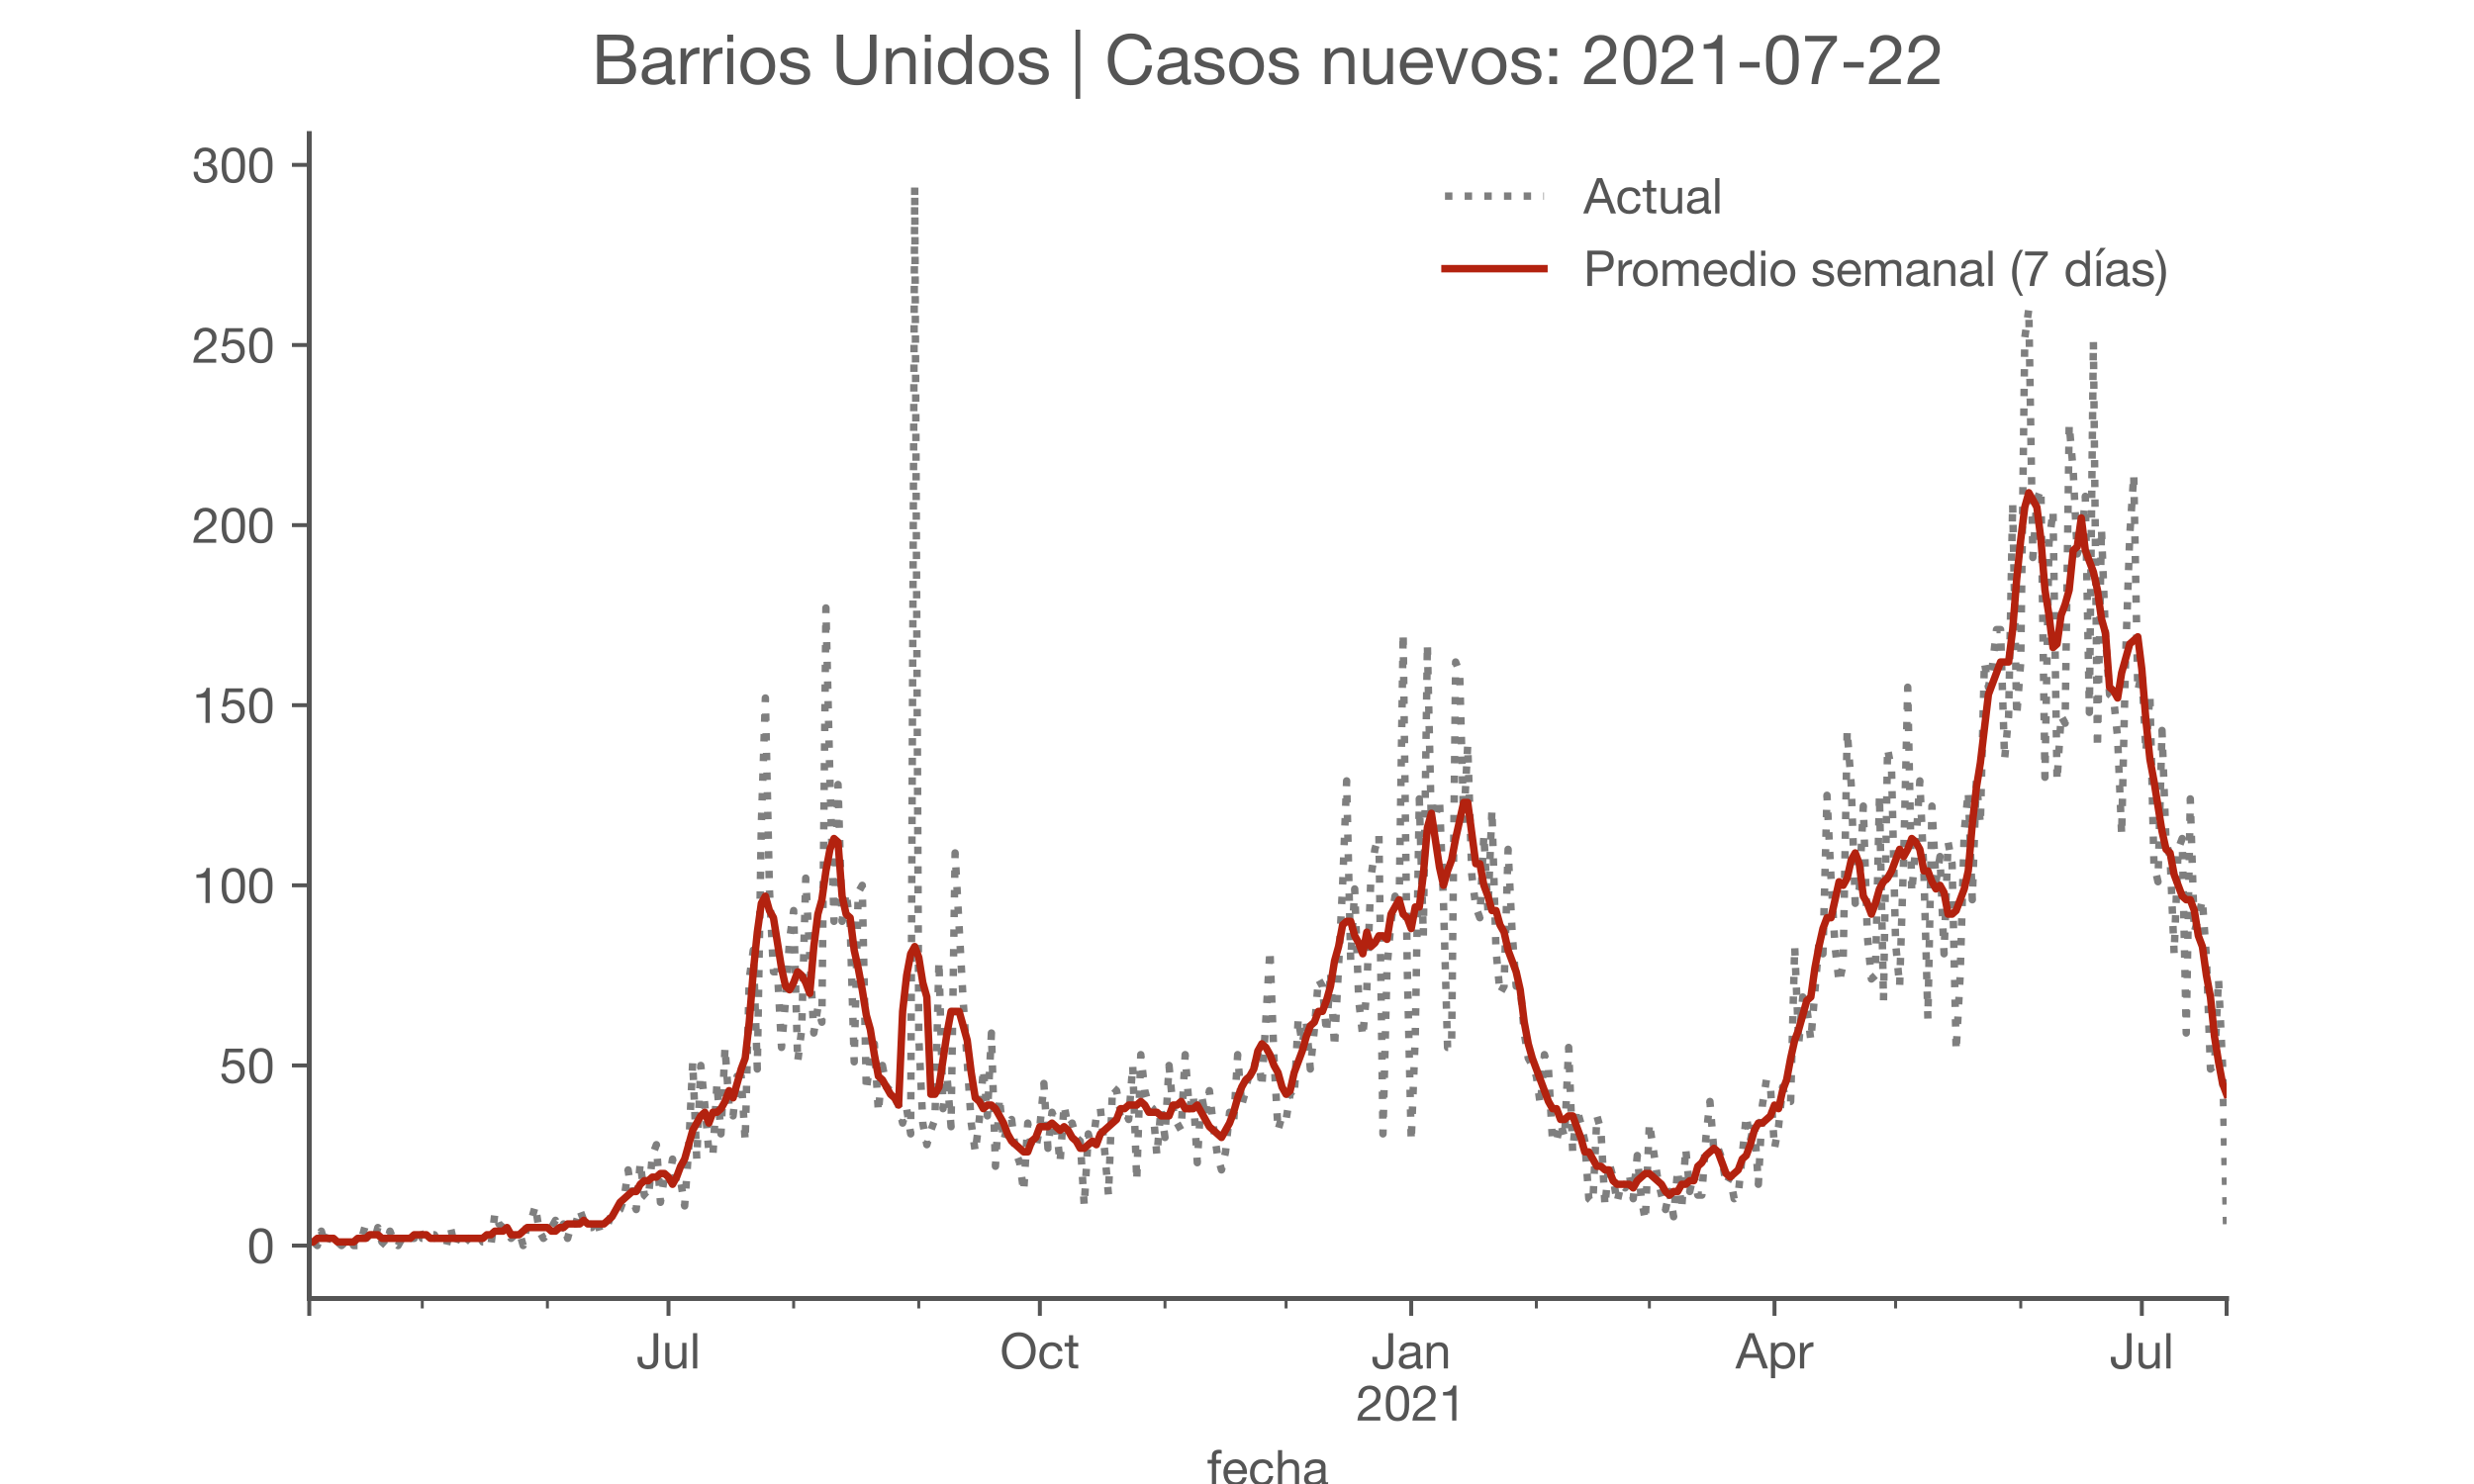 <?xml version="1.0" encoding="utf-8" standalone="no"?>
<!DOCTYPE svg PUBLIC "-//W3C//DTD SVG 1.1//EN"
  "http://www.w3.org/Graphics/SVG/1.1/DTD/svg11.dtd">
<!-- Created with matplotlib (https://matplotlib.org/) -->
<svg height="300pt" version="1.1" viewBox="0 0 500 300" width="500pt" xmlns="http://www.w3.org/2000/svg" xmlns:xlink="http://www.w3.org/1999/xlink">
 <defs>
  <style type="text/css">*{stroke-linecap:butt;stroke-linejoin:round;}</style>
 </defs>
 <g id="figure_1">
  <g id="patch_1">
   <path d="M 0 300 
L 500 300 
L 500 0 
L 0 0 
z
" style="fill:#ffffff;"/>
  </g>
  <g id="axes_1">
   <g id="patch_2">
    <path d="M 62.5 262.5 
L 450 262.5 
L 450 27 
L 62.5 27 
z
" style="fill:#ffffff;"/>
   </g>
   <g id="matplotlib.axis_1">
    <g id="xtick_1">
     <g id="line2d_1">
      <defs>
       <path d="M 0 0 
L 0 3.5 
" id="m281c05fcd3" style="stroke:#555555;stroke-width:0.8;"/>
      </defs>
      <g>
       <use style="fill:#555555;stroke:#555555;stroke-width:0.8;" x="62.5" xlink:href="#m281c05fcd3" y="262.5"/>
      </g>
     </g>
    </g>
    <g id="xtick_2">
     <g id="line2d_2">
      <g>
       <use style="fill:#555555;stroke:#555555;stroke-width:0.8;" x="135.105" xlink:href="#m281c05fcd3" y="262.5"/>
      </g>
     </g>
     <g id="text_1">
      <!-- Jul -->
      <g style="fill:#555555;" transform="translate(128.62 276.641)scale(0.1 -0.1)">
       <defs>
        <path d="M 44.094 17.797 
L 44.094 71.406 
L 34.594 71.406 
L 34.594 19.203 
Q 34.594 13.297 32.141 9.797 
Q 29.703 6.297 23.203 6.297 
Q 19.703 6.297 17.453 7.344 
Q 15.203 8.406 13.953 10.297 
Q 12.703 12.203 12.203 14.797 
Q 11.703 17.406 11.703 20.5 
L 11.703 23.5 
L 2.203 23.5 
L 2.203 19.094 
Q 2.203 8.906 7.594 3.656 
Q 13 -1.594 23 -1.594 
Q 29 -1.594 33.047 0.047 
Q 37.094 1.703 39.547 4.453 
Q 42 7.203 43.047 10.703 
Q 44.094 14.203 44.094 17.797 
z
" id="HelveticaNeue-74"/>
        <path d="M 49.203 0 
L 49.203 51.703 
L 40.703 51.703 
L 40.703 22.5 
Q 40.703 19 39.75 16.047 
Q 38.797 13.094 36.891 10.891 
Q 35 8.703 32.141 7.5 
Q 29.297 6.297 25.406 6.297 
Q 20.5 6.297 17.703 9.094 
Q 14.906 11.906 14.906 16.703 
L 14.906 51.703 
L 6.406 51.703 
L 6.406 17.703 
Q 6.406 13.5 7.25 10.047 
Q 8.094 6.594 10.188 4.094 
Q 12.297 1.594 15.688 0.25 
Q 19.094 -1.094 24.203 -1.094 
Q 29.906 -1.094 34.094 1.156 
Q 38.297 3.406 41 8.203 
L 41.203 8.203 
L 41.203 0 
z
" id="HelveticaNeue-117"/>
        <path d="M 6.906 71.406 
L 6.906 0 
L 15.406 0 
L 15.406 71.406 
z
" id="HelveticaNeue-108"/>
       </defs>
       <use xlink:href="#HelveticaNeue-74"/>
       <use x="51.9" xlink:href="#HelveticaNeue-117"/>
       <use x="107.5" xlink:href="#HelveticaNeue-108"/>
      </g>
     </g>
    </g>
    <g id="xtick_3">
     <g id="line2d_3">
      <g>
       <use style="fill:#555555;stroke:#555555;stroke-width:0.8;" x="210.158" xlink:href="#m281c05fcd3" y="262.5"/>
      </g>
     </g>
     <g id="text_2">
      <!-- Oct -->
      <g style="fill:#555555;" transform="translate(202.098 276.641)scale(0.1 -0.1)">
       <defs>
        <path d="M 13.297 35.703 
Q 13.297 41.094 14.688 46.344 
Q 16.094 51.594 19.094 55.797 
Q 22.094 60 26.797 62.547 
Q 31.5 65.094 38 65.094 
Q 44.5 65.094 49.203 62.547 
Q 53.906 60 56.906 55.797 
Q 59.906 51.594 61.297 46.344 
Q 62.703 41.094 62.703 35.703 
Q 62.703 30.297 61.297 25.047 
Q 59.906 19.797 56.906 15.594 
Q 53.906 11.406 49.203 8.844 
Q 44.5 6.297 38 6.297 
Q 31.5 6.297 26.797 8.844 
Q 22.094 11.406 19.094 15.594 
Q 16.094 19.797 14.688 25.047 
Q 13.297 30.297 13.297 35.703 
z
M 3.797 35.703 
Q 3.797 28.406 5.938 21.656 
Q 8.094 14.906 12.391 9.703 
Q 16.703 4.5 23.094 1.453 
Q 29.5 -1.594 38 -1.594 
Q 46.5 -1.594 52.891 1.453 
Q 59.297 4.5 63.594 9.703 
Q 67.906 14.906 70.047 21.656 
Q 72.203 28.406 72.203 35.703 
Q 72.203 43 70.047 49.75 
Q 67.906 56.5 63.594 61.703 
Q 59.297 66.906 52.891 70 
Q 46.5 73.094 38 73.094 
Q 29.5 73.094 23.094 70 
Q 16.703 66.906 12.391 61.703 
Q 8.094 56.5 5.938 49.75 
Q 3.797 43 3.797 35.703 
z
" id="HelveticaNeue-79"/>
        <path d="M 41.5 35.094 
L 50.297 35.094 
Q 49.797 39.703 47.891 43.047 
Q 46 46.406 43.047 48.594 
Q 40.094 50.797 36.25 51.844 
Q 32.406 52.906 28 52.906 
Q 21.906 52.906 17.297 50.75 
Q 12.703 48.594 9.641 44.844 
Q 6.594 41.094 5.094 36.047 
Q 3.594 31 3.594 25.203 
Q 3.594 19.406 5.141 14.547 
Q 6.703 9.703 9.75 6.203 
Q 12.797 2.703 17.344 0.797 
Q 21.906 -1.094 27.797 -1.094 
Q 37.703 -1.094 43.453 4.094 
Q 49.203 9.297 50.594 18.906 
L 41.906 18.906 
Q 41.094 12.906 37.547 9.594 
Q 34 6.297 27.703 6.297 
Q 23.703 6.297 20.797 7.891 
Q 17.906 9.5 16.094 12.141 
Q 14.297 14.797 13.438 18.188 
Q 12.594 21.594 12.594 25.203 
Q 12.594 29.094 13.391 32.75 
Q 14.203 36.406 16.047 39.203 
Q 17.906 42 21 43.703 
Q 24.094 45.406 28.703 45.406 
Q 34.094 45.406 37.297 42.703 
Q 40.5 40 41.5 35.094 
z
" id="HelveticaNeue-99"/>
        <path d="M 18.203 51.703 
L 18.203 67.203 
L 9.703 67.203 
L 9.703 51.703 
L 0.906 51.703 
L 0.906 44.203 
L 9.703 44.203 
L 9.703 11.297 
Q 9.703 7.703 10.391 5.5 
Q 11.094 3.297 12.547 2.094 
Q 14 0.906 16.344 0.453 
Q 18.703 0 22 0 
L 28.5 0 
L 28.5 7.5 
L 24.594 7.5 
Q 22.594 7.5 21.344 7.641 
Q 20.094 7.797 19.391 8.297 
Q 18.703 8.797 18.453 9.688 
Q 18.203 10.594 18.203 12.094 
L 18.203 44.203 
L 28.5 44.203 
L 28.5 51.703 
z
" id="HelveticaNeue-116"/>
       </defs>
       <use xlink:href="#HelveticaNeue-79"/>
       <use x="76" xlink:href="#HelveticaNeue-99"/>
       <use x="129.7" xlink:href="#HelveticaNeue-116"/>
      </g>
     </g>
    </g>
    <g id="xtick_4">
     <g id="line2d_4">
      <g>
       <use style="fill:#555555;stroke:#555555;stroke-width:0.8;" x="285.211" xlink:href="#m281c05fcd3" y="262.5"/>
      </g>
     </g>
     <g id="text_3">
      <!-- Jan -->
      <g style="fill:#555555;" transform="translate(277.15 276.641)scale(0.1 -0.1)">
       <defs>
        <path d="M 52.203 0.203 
Q 50 -1.094 46.094 -1.094 
Q 42.797 -1.094 40.844 0.75 
Q 38.906 2.594 38.906 6.797 
Q 35.406 2.594 30.75 0.75 
Q 26.094 -1.094 20.703 -1.094 
Q 17.203 -1.094 14.047 -0.297 
Q 10.906 0.5 8.594 2.203 
Q 6.297 3.906 4.938 6.656 
Q 3.594 9.406 3.594 13.297 
Q 3.594 17.703 5.094 20.5 
Q 6.594 23.297 9.047 25.047 
Q 11.5 26.797 14.641 27.688 
Q 17.797 28.594 21.094 29.203 
Q 24.594 29.906 27.75 30.25 
Q 30.906 30.594 33.297 31.25 
Q 35.703 31.906 37.094 33.156 
Q 38.5 34.406 38.5 36.797 
Q 38.5 39.594 37.453 41.297 
Q 36.406 43 34.75 43.891 
Q 33.094 44.797 31.047 45.094 
Q 29 45.406 27 45.406 
Q 21.594 45.406 18 43.344 
Q 14.406 41.297 14.094 35.594 
L 5.594 35.594 
Q 5.797 40.406 7.594 43.703 
Q 9.406 47 12.406 49.047 
Q 15.406 51.094 19.25 52 
Q 23.094 52.906 27.5 52.906 
Q 31 52.906 34.453 52.406 
Q 37.906 51.906 40.703 50.344 
Q 43.5 48.797 45.203 46 
Q 46.906 43.203 46.906 38.703 
L 46.906 12.094 
Q 46.906 9.094 47.25 7.688 
Q 47.594 6.297 49.594 6.297 
Q 50.703 6.297 52.203 6.797 
z
M 38.406 26.703 
Q 36.797 25.5 34.188 24.953 
Q 31.594 24.406 28.75 24.047 
Q 25.906 23.703 23 23.25 
Q 20.094 22.797 17.797 21.797 
Q 15.5 20.797 14.047 18.938 
Q 12.594 17.094 12.594 13.906 
Q 12.594 11.797 13.438 10.344 
Q 14.297 8.906 15.641 8 
Q 17 7.094 18.797 6.688 
Q 20.594 6.297 22.594 6.297 
Q 26.797 6.297 29.797 7.438 
Q 32.797 8.594 34.688 10.344 
Q 36.594 12.094 37.5 14.141 
Q 38.406 16.203 38.406 18 
z
" id="HelveticaNeue-97"/>
        <path d="M 6.406 51.703 
L 6.406 0 
L 14.906 0 
L 14.906 29.203 
Q 14.906 32.703 15.844 35.641 
Q 16.797 38.594 18.688 40.797 
Q 20.594 43 23.438 44.203 
Q 26.297 45.406 30.203 45.406 
Q 35.094 45.406 37.891 42.594 
Q 40.703 39.797 40.703 35 
L 40.703 0 
L 49.203 0 
L 49.203 34 
Q 49.203 38.203 48.344 41.641 
Q 47.5 45.094 45.391 47.594 
Q 43.297 50.094 39.891 51.5 
Q 36.5 52.906 31.406 52.906 
Q 19.906 52.906 14.594 43.5 
L 14.406 43.5 
L 14.406 51.703 
z
" id="HelveticaNeue-110"/>
       </defs>
       <use xlink:href="#HelveticaNeue-74"/>
       <use x="51.9" xlink:href="#HelveticaNeue-97"/>
       <use x="105.6" xlink:href="#HelveticaNeue-110"/>
      </g>
      <!-- 2021 -->
      <g style="fill:#555555;" transform="translate(274.092 287.18)scale(0.1 -0.1)">
       <defs>
        <path d="M 4.406 45.797 
L 12.906 45.797 
Q 12.797 49 13.547 52.141 
Q 14.297 55.297 16 57.797 
Q 17.703 60.297 20.344 61.844 
Q 23 63.406 26.703 63.406 
Q 29.5 63.406 32 62.5 
Q 34.5 61.594 36.344 59.891 
Q 38.203 58.203 39.297 55.844 
Q 40.406 53.5 40.406 50.594 
Q 40.406 46.906 39.25 44.094 
Q 38.094 41.297 35.844 38.891 
Q 33.594 36.5 30.188 34.141 
Q 26.797 31.797 22.297 29 
Q 18.594 26.797 15.188 24.297 
Q 11.797 21.797 9.094 18.5 
Q 6.406 15.203 4.656 10.75 
Q 2.906 6.297 2.406 0 
L 48.703 0 
L 48.703 7.5 
L 12.297 7.5 
Q 12.906 10.797 14.844 13.344 
Q 16.797 15.906 19.547 18.094 
Q 22.297 20.297 25.594 22.25 
Q 28.906 24.203 32.203 26.203 
Q 35.5 28.297 38.594 30.594 
Q 41.703 32.906 44.094 35.75 
Q 46.5 38.594 47.953 42.188 
Q 49.406 45.797 49.406 50.5 
Q 49.406 55.5 47.656 59.297 
Q 45.906 63.094 42.906 65.641 
Q 39.906 68.203 35.844 69.547 
Q 31.797 70.906 27.203 70.906 
Q 21.594 70.906 17.188 69 
Q 12.797 67.094 9.844 63.75 
Q 6.906 60.406 5.5 55.797 
Q 4.094 51.203 4.406 45.797 
z
" id="HelveticaNeue-50"/>
        <path d="M 13.203 34.906 
Q 13.203 37.5 13.25 40.641 
Q 13.297 43.797 13.75 46.938 
Q 14.203 50.094 15.047 53.094 
Q 15.906 56.094 17.547 58.344 
Q 19.203 60.594 21.703 62 
Q 24.203 63.406 27.797 63.406 
Q 31.406 63.406 33.906 62 
Q 36.406 60.594 38.047 58.344 
Q 39.703 56.094 40.547 53.094 
Q 41.406 50.094 41.844 46.938 
Q 42.297 43.797 42.344 40.641 
Q 42.406 37.5 42.406 34.906 
Q 42.406 30.906 42.156 25.953 
Q 41.906 21 40.547 16.641 
Q 39.203 12.297 36.203 9.297 
Q 33.203 6.297 27.797 6.297 
Q 22.406 6.297 19.406 9.297 
Q 16.406 12.297 15.047 16.641 
Q 13.703 21 13.453 25.953 
Q 13.203 30.906 13.203 34.906 
z
M 4.203 34.797 
Q 4.203 30.906 4.391 26.703 
Q 4.594 22.5 5.391 18.5 
Q 6.203 14.5 7.703 10.953 
Q 9.203 7.406 11.797 4.703 
Q 14.406 2 18.344 0.453 
Q 22.297 -1.094 27.797 -1.094 
Q 33.406 -1.094 37.297 0.453 
Q 41.203 2 43.797 4.703 
Q 46.406 7.406 47.906 10.953 
Q 49.406 14.5 50.203 18.5 
Q 51 22.5 51.203 26.703 
Q 51.406 30.906 51.406 34.797 
Q 51.406 38.703 51.203 42.891 
Q 51 47.094 50.203 51.094 
Q 49.406 55.094 47.906 58.688 
Q 46.406 62.297 43.797 65 
Q 41.203 67.703 37.25 69.297 
Q 33.297 70.906 27.797 70.906 
Q 22.297 70.906 18.344 69.297 
Q 14.406 67.703 11.797 65 
Q 9.203 62.297 7.703 58.688 
Q 6.203 55.094 5.391 51.094 
Q 4.594 47.094 4.391 42.891 
Q 4.203 38.703 4.203 34.797 
z
" id="HelveticaNeue-48"/>
        <path d="M 35.594 0 
L 35.594 70.906 
L 29.094 70.906 
Q 28.406 66.906 26.5 64.297 
Q 24.594 61.703 21.844 60.203 
Q 19.094 58.703 15.688 58.141 
Q 12.297 57.594 8.703 57.594 
L 8.703 50.797 
L 27.094 50.797 
L 27.094 0 
z
" id="HelveticaNeue-49"/>
       </defs>
       <use xlink:href="#HelveticaNeue-50"/>
       <use x="55.6" xlink:href="#HelveticaNeue-48"/>
       <use x="111.2" xlink:href="#HelveticaNeue-50"/>
       <use x="166.8" xlink:href="#HelveticaNeue-49"/>
      </g>
     </g>
    </g>
    <g id="xtick_5">
     <g id="line2d_5">
      <g>
       <use style="fill:#555555;stroke:#555555;stroke-width:0.8;" x="358.632" xlink:href="#m281c05fcd3" y="262.5"/>
      </g>
     </g>
     <g id="text_4">
      <!-- Apr -->
      <g style="fill:#555555;" transform="translate(350.762 276.641)scale(0.1 -0.1)">
       <defs>
        <path d="M 20.094 29.5 
L 32.203 62.797 
L 32.406 62.797 
L 44.297 29.5 
z
M 27.203 71.406 
L -0.594 0 
L 9.094 0 
L 17.094 21.5 
L 47.297 21.5 
L 55.094 0 
L 65.594 0 
L 37.703 71.406 
z
" id="HelveticaNeue-65"/>
        <path d="M 6.703 51.703 
L 6.703 -19.703 
L 15.203 -19.703 
L 15.203 6.906 
L 15.406 6.906 
Q 16.797 4.594 18.844 3.047 
Q 20.906 1.5 23.203 0.594 
Q 25.5 -0.297 27.844 -0.688 
Q 30.203 -1.094 32.094 -1.094 
Q 38 -1.094 42.453 1 
Q 46.906 3.094 49.844 6.75 
Q 52.797 10.406 54.25 15.297 
Q 55.703 20.203 55.703 25.703 
Q 55.703 31.203 54.203 36.094 
Q 52.703 41 49.75 44.75 
Q 46.797 48.5 42.344 50.703 
Q 37.906 52.906 31.906 52.906 
Q 26.5 52.906 22 50.953 
Q 17.5 49 15.406 44.703 
L 15.203 44.703 
L 15.203 51.703 
z
M 46.703 26.297 
Q 46.703 22.5 45.891 18.891 
Q 45.094 15.297 43.297 12.5 
Q 41.5 9.703 38.547 8 
Q 35.594 6.297 31.203 6.297 
Q 26.797 6.297 23.688 7.938 
Q 20.594 9.594 18.641 12.297 
Q 16.703 15 15.797 18.547 
Q 14.906 22.094 14.906 25.906 
Q 14.906 29.5 15.75 33 
Q 16.594 36.5 18.5 39.25 
Q 20.406 42 23.406 43.703 
Q 26.406 45.406 30.703 45.406 
Q 34.797 45.406 37.844 43.797 
Q 40.906 42.203 42.844 39.5 
Q 44.797 36.797 45.75 33.344 
Q 46.703 29.906 46.703 26.297 
z
" id="HelveticaNeue-112"/>
        <path d="M 6.094 51.703 
L 6.094 0 
L 14.594 0 
L 14.594 23 
Q 14.594 28 15.594 31.844 
Q 16.594 35.703 18.797 38.391 
Q 21 41.094 24.594 42.5 
Q 28.203 43.906 33.297 43.906 
L 33.297 52.906 
Q 26.406 53.094 21.906 50.094 
Q 17.406 47.094 14.297 40.797 
L 14.094 40.797 
L 14.094 51.703 
z
" id="HelveticaNeue-114"/>
       </defs>
       <use xlink:href="#HelveticaNeue-65"/>
       <use x="64.8" xlink:href="#HelveticaNeue-112"/>
       <use x="124.1" xlink:href="#HelveticaNeue-114"/>
      </g>
     </g>
    </g>
    <g id="xtick_6">
     <g id="line2d_6">
      <g>
       <use style="fill:#555555;stroke:#555555;stroke-width:0.8;" x="432.868" xlink:href="#m281c05fcd3" y="262.5"/>
      </g>
     </g>
     <g id="text_5">
      <!-- Jul -->
      <g style="fill:#555555;" transform="translate(426.383 276.641)scale(0.1 -0.1)">
       <use xlink:href="#HelveticaNeue-74"/>
       <use x="51.9" xlink:href="#HelveticaNeue-117"/>
       <use x="107.5" xlink:href="#HelveticaNeue-108"/>
      </g>
     </g>
    </g>
    <g id="xtick_7">
     <g id="line2d_7">
      <g>
       <use style="fill:#555555;stroke:#555555;stroke-width:0.8;" x="450" xlink:href="#m281c05fcd3" y="262.5"/>
      </g>
     </g>
    </g>
    <g id="xtick_8">
     <g id="line2d_8">
      <defs>
       <path d="M 0 0 
L 0 2 
" id="m69c84c1795" style="stroke:#555555;stroke-width:0.6;"/>
      </defs>
      <g>
       <use style="fill:#555555;stroke:#555555;stroke-width:0.6;" x="85.342" xlink:href="#m69c84c1795" y="262.5"/>
      </g>
     </g>
    </g>
    <g id="xtick_9">
     <g id="line2d_9">
      <g>
       <use style="fill:#555555;stroke:#555555;stroke-width:0.6;" x="110.632" xlink:href="#m69c84c1795" y="262.5"/>
      </g>
     </g>
    </g>
    <g id="xtick_10">
     <g id="line2d_10">
      <g>
       <use style="fill:#555555;stroke:#555555;stroke-width:0.6;" x="160.395" xlink:href="#m69c84c1795" y="262.5"/>
      </g>
     </g>
    </g>
    <g id="xtick_11">
     <g id="line2d_11">
      <g>
       <use style="fill:#555555;stroke:#555555;stroke-width:0.6;" x="185.684" xlink:href="#m69c84c1795" y="262.5"/>
      </g>
     </g>
    </g>
    <g id="xtick_12">
     <g id="line2d_12">
      <g>
       <use style="fill:#555555;stroke:#555555;stroke-width:0.6;" x="235.447" xlink:href="#m69c84c1795" y="262.5"/>
      </g>
     </g>
    </g>
    <g id="xtick_13">
     <g id="line2d_13">
      <g>
       <use style="fill:#555555;stroke:#555555;stroke-width:0.6;" x="259.921" xlink:href="#m69c84c1795" y="262.5"/>
      </g>
     </g>
    </g>
    <g id="xtick_14">
     <g id="line2d_14">
      <g>
       <use style="fill:#555555;stroke:#555555;stroke-width:0.6;" x="310.5" xlink:href="#m69c84c1795" y="262.5"/>
      </g>
     </g>
    </g>
    <g id="xtick_15">
     <g id="line2d_15">
      <g>
       <use style="fill:#555555;stroke:#555555;stroke-width:0.6;" x="333.342" xlink:href="#m69c84c1795" y="262.5"/>
      </g>
     </g>
    </g>
    <g id="xtick_16">
     <g id="line2d_16">
      <g>
       <use style="fill:#555555;stroke:#555555;stroke-width:0.6;" x="383.105" xlink:href="#m69c84c1795" y="262.5"/>
      </g>
     </g>
    </g>
    <g id="xtick_17">
     <g id="line2d_17">
      <g>
       <use style="fill:#555555;stroke:#555555;stroke-width:0.6;" x="408.395" xlink:href="#m69c84c1795" y="262.5"/>
      </g>
     </g>
    </g>
    <g id="text_6">
     <!-- fecha -->
     <g style="fill:#555555;" transform="translate(243.935 300.291)scale(0.1 -0.1)">
      <defs>
       <path d="M 9.906 44.203 
L 9.906 0 
L 18.406 0 
L 18.406 44.203 
L 28.406 44.203 
L 28.406 51.703 
L 18.406 51.703 
L 18.406 58.906 
Q 18.406 62.297 20.094 63.5 
Q 21.797 64.703 24.906 64.703 
Q 26 64.703 27.297 64.547 
Q 28.594 64.406 29.703 64 
L 29.703 71.406 
Q 28.5 71.797 26.953 72 
Q 25.406 72.203 24.203 72.203 
Q 17.203 72.203 13.547 68.953 
Q 9.906 65.703 9.906 59.406 
L 9.906 51.703 
L 1.203 51.703 
L 1.203 44.203 
z
" id="HelveticaNeue-102"/>
       <path d="M 42.297 30.797 
L 12.594 30.797 
Q 12.797 33.797 13.891 36.438 
Q 15 39.094 16.891 41.094 
Q 18.797 43.094 21.438 44.25 
Q 24.094 45.406 27.406 45.406 
Q 30.594 45.406 33.25 44.25 
Q 35.906 43.094 37.844 41.141 
Q 39.797 39.203 40.938 36.5 
Q 42.094 33.797 42.297 30.797 
z
M 50.5 16.406 
L 42.094 16.406 
Q 41 11.297 37.547 8.797 
Q 34.094 6.297 28.703 6.297 
Q 24.5 6.297 21.391 7.688 
Q 18.297 9.094 16.297 11.438 
Q 14.297 13.797 13.391 16.844 
Q 12.5 19.906 12.594 23.297 
L 51.297 23.297 
Q 51.5 28 50.453 33.203 
Q 49.406 38.406 46.656 42.797 
Q 43.906 47.203 39.344 50.047 
Q 34.797 52.906 27.906 52.906 
Q 22.594 52.906 18.141 50.906 
Q 13.703 48.906 10.453 45.297 
Q 7.203 41.703 5.391 36.797 
Q 3.594 31.906 3.594 26 
Q 3.797 20.094 5.344 15.094 
Q 6.906 10.094 10 6.5 
Q 13.094 2.906 17.641 0.906 
Q 22.203 -1.094 28.406 -1.094 
Q 37.203 -1.094 43 3.297 
Q 48.797 7.703 50.5 16.406 
z
" id="HelveticaNeue-101"/>
       <path d="M 6.406 71.406 
L 6.406 0 
L 14.906 0 
L 14.906 29.203 
Q 14.906 32.703 15.844 35.641 
Q 16.797 38.594 18.688 40.797 
Q 20.594 43 23.438 44.203 
Q 26.297 45.406 30.203 45.406 
Q 35.094 45.406 37.891 42.594 
Q 40.703 39.797 40.703 35 
L 40.703 0 
L 49.203 0 
L 49.203 34 
Q 49.203 38.203 48.344 41.641 
Q 47.5 45.094 45.391 47.594 
Q 43.297 50.094 39.891 51.5 
Q 36.5 52.906 31.406 52.906 
Q 29.094 52.906 26.641 52.406 
Q 24.203 51.906 21.953 50.844 
Q 19.703 49.797 17.891 48.141 
Q 16.094 46.5 15.094 44.094 
L 14.906 44.094 
L 14.906 71.406 
z
" id="HelveticaNeue-104"/>
      </defs>
      <use xlink:href="#HelveticaNeue-102"/>
      <use x="29.6" xlink:href="#HelveticaNeue-101"/>
      <use x="83.3" xlink:href="#HelveticaNeue-99"/>
      <use x="137" xlink:href="#HelveticaNeue-104"/>
      <use x="192.6" xlink:href="#HelveticaNeue-97"/>
     </g>
    </g>
   </g>
   <g id="matplotlib.axis_2">
    <g id="ytick_1">
     <g id="line2d_18">
      <defs>
       <path d="M 0 0 
L -3.5 0 
" id="m321b0adc8e" style="stroke:#555555;stroke-width:0.8;"/>
      </defs>
      <g>
       <use style="fill:#555555;stroke:#555555;stroke-width:0.8;" x="62.5" xlink:href="#m321b0adc8e" y="251.795"/>
      </g>
     </g>
     <g id="text_7">
      <!-- 0 -->
      <g style="fill:#555555;" transform="translate(49.941 255.366)scale(0.1 -0.1)">
       <use xlink:href="#HelveticaNeue-48"/>
      </g>
     </g>
    </g>
    <g id="ytick_2">
     <g id="line2d_19">
      <g>
       <use style="fill:#555555;stroke:#555555;stroke-width:0.8;" x="62.5" xlink:href="#m321b0adc8e" y="215.385"/>
      </g>
     </g>
     <g id="text_8">
      <!-- 50 -->
      <g style="fill:#555555;" transform="translate(44.381 218.956)scale(0.1 -0.1)">
       <defs>
        <path d="M 47 62.203 
L 47 69.703 
L 12 69.703 
L 5.406 32.906 
L 12.703 32.5 
Q 15.203 35.5 18.453 37.344 
Q 21.703 39.203 25.906 39.203 
Q 29.5 39.203 32.453 38 
Q 35.406 36.797 37.5 34.641 
Q 39.594 32.5 40.75 29.547 
Q 41.906 26.594 41.906 23.094 
Q 41.906 18.906 40.703 15.75 
Q 39.5 12.594 37.453 10.5 
Q 35.406 8.406 32.656 7.344 
Q 29.906 6.297 26.906 6.297 
Q 23.703 6.297 21.047 7.25 
Q 18.406 8.203 16.453 9.953 
Q 14.5 11.703 13.344 14.047 
Q 12.203 16.406 12 19.094 
L 3.5 19.094 
Q 3.594 14.297 5.391 10.5 
Q 7.203 6.703 10.297 4.141 
Q 13.406 1.594 17.453 0.25 
Q 21.5 -1.094 26.094 -1.094 
Q 32.297 -1.094 36.938 0.844 
Q 41.594 2.797 44.688 6.094 
Q 47.797 9.406 49.344 13.656 
Q 50.906 17.906 50.906 22.406 
Q 50.906 28.5 49.094 33.047 
Q 47.297 37.594 44.188 40.641 
Q 41.094 43.703 36.891 45.203 
Q 32.703 46.703 28 46.703 
Q 24.406 46.703 20.75 45.453 
Q 17.094 44.203 14.797 41.594 
L 14.594 41.797 
L 18.406 62.203 
z
" id="HelveticaNeue-53"/>
       </defs>
       <use xlink:href="#HelveticaNeue-53"/>
       <use x="55.6" xlink:href="#HelveticaNeue-48"/>
      </g>
     </g>
    </g>
    <g id="ytick_3">
     <g id="line2d_20">
      <g>
       <use style="fill:#555555;stroke:#555555;stroke-width:0.8;" x="62.5" xlink:href="#m321b0adc8e" y="178.975"/>
      </g>
     </g>
     <g id="text_9">
      <!-- 100 -->
      <g style="fill:#555555;" transform="translate(38.822 182.546)scale(0.1 -0.1)">
       <use xlink:href="#HelveticaNeue-49"/>
       <use x="55.6" xlink:href="#HelveticaNeue-48"/>
       <use x="111.2" xlink:href="#HelveticaNeue-48"/>
      </g>
     </g>
    </g>
    <g id="ytick_4">
     <g id="line2d_21">
      <g>
       <use style="fill:#555555;stroke:#555555;stroke-width:0.8;" x="62.5" xlink:href="#m321b0adc8e" y="142.565"/>
      </g>
     </g>
     <g id="text_10">
      <!-- 150 -->
      <g style="fill:#555555;" transform="translate(38.822 146.136)scale(0.1 -0.1)">
       <use xlink:href="#HelveticaNeue-49"/>
       <use x="55.6" xlink:href="#HelveticaNeue-53"/>
       <use x="111.2" xlink:href="#HelveticaNeue-48"/>
      </g>
     </g>
    </g>
    <g id="ytick_5">
     <g id="line2d_22">
      <g>
       <use style="fill:#555555;stroke:#555555;stroke-width:0.8;" x="62.5" xlink:href="#m321b0adc8e" y="106.155"/>
      </g>
     </g>
     <g id="text_11">
      <!-- 200 -->
      <g style="fill:#555555;" transform="translate(38.822 109.726)scale(0.1 -0.1)">
       <use xlink:href="#HelveticaNeue-50"/>
       <use x="55.6" xlink:href="#HelveticaNeue-48"/>
       <use x="111.2" xlink:href="#HelveticaNeue-48"/>
      </g>
     </g>
    </g>
    <g id="ytick_6">
     <g id="line2d_23">
      <g>
       <use style="fill:#555555;stroke:#555555;stroke-width:0.8;" x="62.5" xlink:href="#m321b0adc8e" y="69.745"/>
      </g>
     </g>
     <g id="text_12">
      <!-- 250 -->
      <g style="fill:#555555;" transform="translate(38.822 73.316)scale(0.1 -0.1)">
       <use xlink:href="#HelveticaNeue-50"/>
       <use x="55.6" xlink:href="#HelveticaNeue-53"/>
       <use x="111.2" xlink:href="#HelveticaNeue-48"/>
      </g>
     </g>
    </g>
    <g id="ytick_7">
     <g id="line2d_24">
      <g>
       <use style="fill:#555555;stroke:#555555;stroke-width:0.8;" x="62.5" xlink:href="#m321b0adc8e" y="33.335"/>
      </g>
     </g>
     <g id="text_13">
      <!-- 300 -->
      <g style="fill:#555555;" transform="translate(38.822 36.906)scale(0.1 -0.1)">
       <defs>
        <path d="M 21.797 40.5 
L 21.797 33.297 
Q 24.203 33.594 26.906 33.594 
Q 30.094 33.594 32.844 32.75 
Q 35.594 31.906 37.594 30.156 
Q 39.594 28.406 40.797 25.844 
Q 42 23.297 42 20 
Q 42 16.797 40.75 14.25 
Q 39.5 11.703 37.391 9.953 
Q 35.297 8.203 32.5 7.25 
Q 29.703 6.297 26.594 6.297 
Q 19.297 6.297 15.5 10.641 
Q 11.703 15 11.5 21.906 
L 3 21.906 
Q 2.906 16.406 4.547 12.094 
Q 6.203 7.797 9.297 4.844 
Q 12.406 1.906 16.797 0.406 
Q 21.203 -1.094 26.594 -1.094 
Q 31.594 -1.094 36.047 0.25 
Q 40.5 1.594 43.797 4.297 
Q 47.094 7 49.047 11.047 
Q 51 15.094 51 20.406 
Q 51 26.797 47.844 31.5 
Q 44.703 36.203 38.203 37.594 
L 38.203 37.797 
Q 42.406 39.703 45.203 43.391 
Q 48 47.094 48 51.906 
Q 48 56.797 46.344 60.391 
Q 44.703 64 41.797 66.297 
Q 38.906 68.594 34.953 69.75 
Q 31 70.906 26.406 70.906 
Q 21.094 70.906 17.047 69.203 
Q 13 67.5 10.297 64.5 
Q 7.594 61.5 6.141 57.297 
Q 4.703 53.094 4.5 48 
L 13 48 
Q 13 51.094 13.797 53.891 
Q 14.594 56.703 16.25 58.797 
Q 17.906 60.906 20.453 62.156 
Q 23 63.406 26.406 63.406 
Q 31.797 63.406 35.391 60.547 
Q 39 57.703 39 52 
Q 39 49.203 37.891 47 
Q 36.797 44.797 34.938 43.344 
Q 33.094 41.906 30.641 41.156 
Q 28.203 40.406 25.5 40.406 
L 23.703 40.406 
Q 23.203 40.406 22.703 40.406 
Q 22.297 40.406 21.797 40.5 
z
" id="HelveticaNeue-51"/>
       </defs>
       <use xlink:href="#HelveticaNeue-51"/>
       <use x="55.6" xlink:href="#HelveticaNeue-48"/>
       <use x="111.2" xlink:href="#HelveticaNeue-48"/>
      </g>
     </g>
    </g>
   </g>
   <g id="line2d_25">
    <path clip-path="url(#p34f0fd1d6a)" d="M 63.316 251.067 
L 64.132 251.795 
L 64.947 248.883 
L 65.763 251.795 
L 66.579 249.611 
L 69.026 251.795 
L 70.658 250.339 
L 71.474 251.795 
L 72.289 251.795 
L 73.105 250.339 
L 73.921 247.426 
L 74.737 250.339 
L 75.553 251.067 
L 76.368 248.154 
L 77.184 251.067 
L 78 251.795 
L 78.816 248.883 
L 79.632 251.067 
L 80.447 251.795 
L 81.263 250.339 
L 82.079 249.611 
L 82.895 250.339 
L 83.711 250.339 
L 84.526 248.154 
L 85.342 250.339 
L 86.158 250.339 
L 86.974 249.611 
L 87.789 249.611 
L 88.605 251.067 
L 89.421 251.067 
L 90.237 251.795 
L 91.053 248.154 
L 91.868 251.795 
L 92.684 249.611 
L 93.5 248.883 
L 94.316 250.339 
L 95.132 251.067 
L 96.763 249.611 
L 97.579 251.067 
L 98.395 251.067 
L 99.211 251.795 
L 100.026 245.242 
L 100.842 247.426 
L 102.474 248.883 
L 103.289 250.339 
L 104.921 248.883 
L 105.737 251.795 
L 106.553 247.426 
L 107.368 246.698 
L 108.184 243.785 
L 109 248.883 
L 109.816 250.339 
L 110.632 249.611 
L 112.263 246.698 
L 113.079 248.883 
L 113.895 247.426 
L 114.711 250.339 
L 115.526 247.426 
L 116.342 247.426 
L 117.158 244.513 
L 117.974 246.698 
L 118.789 248.154 
L 119.605 248.154 
L 120.421 245.97 
L 121.237 248.883 
L 122.868 247.426 
L 123.684 245.242 
L 124.5 245.242 
L 125.316 244.513 
L 126.132 242.329 
L 126.947 236.503 
L 127.763 242.329 
L 128.579 244.513 
L 129.395 235.047 
L 130.211 241.601 
L 131.026 242.329 
L 131.842 233.59 
L 132.658 231.406 
L 133.474 243.057 
L 134.289 237.96 
L 135.105 239.416 
L 135.921 234.319 
L 136.737 239.416 
L 137.553 238.688 
L 138.368 243.785 
L 139.184 232.134 
L 140 214.657 
L 140.816 234.319 
L 141.632 215.385 
L 142.447 223.396 
L 143.263 232.862 
L 144.079 233.59 
L 144.895 219.026 
L 145.711 229.221 
L 146.526 211.744 
L 147.342 223.396 
L 148.158 225.58 
L 148.974 217.57 
L 149.789 217.57 
L 150.605 230.678 
L 151.421 197.909 
L 152.237 192.083 
L 153.053 216.114 
L 153.868 166.596 
L 154.684 141.109 
L 155.5 179.704 
L 156.316 196.452 
L 157.132 196.452 
L 157.947 211.744 
L 158.763 202.278 
L 159.579 189.898 
L 160.395 184.073 
L 161.211 214.657 
L 162.026 208.103 
L 162.842 177.519 
L 164.474 208.832 
L 165.289 203.734 
L 166.105 206.647 
L 166.921 122.904 
L 167.737 157.858 
L 168.553 186.257 
L 169.368 158.586 
L 170.184 186.257 
L 171 180.432 
L 171.816 186.986 
L 172.632 214.657 
L 173.447 180.432 
L 174.263 178.975 
L 175.079 220.483 
L 175.895 213.929 
L 176.711 211.016 
L 177.526 224.852 
L 178.342 215.385 
L 179.158 219.755 
L 179.974 220.483 
L 181.605 223.396 
L 182.421 227.037 
L 183.237 224.124 
L 184.053 229.221 
L 184.868 37.705 
L 185.684 209.56 
L 186.5 227.037 
L 187.316 231.406 
L 188.132 228.493 
L 188.947 226.308 
L 189.763 194.268 
L 190.579 224.124 
L 191.395 217.57 
L 192.211 227.765 
L 193.026 172.422 
L 194.658 202.278 
L 196.289 227.037 
L 197.105 232.862 
L 197.921 226.308 
L 198.737 216.114 
L 199.553 225.58 
L 200.368 208.832 
L 201.184 235.775 
L 202 221.939 
L 202.816 230.678 
L 203.632 227.765 
L 204.447 226.308 
L 205.263 232.862 
L 206.079 235.047 
L 206.895 240.872 
L 207.711 227.037 
L 208.526 232.134 
L 209.342 232.134 
L 210.158 227.765 
L 210.974 219.026 
L 211.789 232.134 
L 212.605 224.852 
L 213.421 227.037 
L 214.237 235.047 
L 215.053 223.396 
L 215.868 227.765 
L 216.684 227.037 
L 217.5 229.949 
L 218.316 230.678 
L 219.132 243.785 
L 219.947 229.221 
L 220.763 232.134 
L 221.579 225.58 
L 222.395 224.124 
L 223.211 232.134 
L 224.026 241.601 
L 224.842 219.755 
L 225.658 220.483 
L 226.474 224.852 
L 227.289 224.124 
L 228.105 226.308 
L 228.921 215.385 
L 229.737 238.688 
L 230.553 213.201 
L 231.368 220.483 
L 232.184 223.396 
L 233 224.124 
L 233.816 233.59 
L 234.632 224.124 
L 235.447 229.949 
L 236.263 215.385 
L 237.079 224.124 
L 237.895 227.037 
L 238.711 228.493 
L 239.526 213.201 
L 240.342 224.124 
L 241.158 221.211 
L 241.974 235.047 
L 242.789 221.211 
L 243.605 225.58 
L 244.421 220.483 
L 245.237 227.765 
L 246.053 233.59 
L 246.868 236.503 
L 247.684 232.862 
L 248.5 224.852 
L 249.316 227.037 
L 250.132 213.201 
L 250.947 223.396 
L 251.763 220.483 
L 252.579 216.114 
L 253.395 216.114 
L 254.211 212.473 
L 255.026 219.755 
L 256.658 192.083 
L 257.474 213.929 
L 258.289 228.493 
L 259.105 225.58 
L 259.921 226.308 
L 260.737 221.211 
L 261.553 221.939 
L 262.368 205.919 
L 263.184 211.016 
L 264 206.647 
L 264.816 216.114 
L 265.632 208.103 
L 266.447 197.909 
L 267.263 199.365 
L 268.079 208.832 
L 268.895 196.452 
L 269.711 211.744 
L 271.342 178.975 
L 272.158 157.858 
L 272.974 194.268 
L 273.789 179.704 
L 274.605 202.278 
L 275.421 209.56 
L 276.237 200.093 
L 277.053 177.519 
L 277.868 171.693 
L 278.684 168.781 
L 279.5 229.221 
L 280.316 195.724 
L 281.132 186.257 
L 281.947 181.16 
L 282.763 183.345 
L 283.579 128.001 
L 284.395 194.996 
L 285.211 230.678 
L 286.026 209.56 
L 286.842 161.499 
L 287.658 189.17 
L 288.474 130.186 
L 289.289 167.324 
L 290.105 165.14 
L 290.921 161.499 
L 291.737 182.616 
L 292.553 211.744 
L 293.368 211.744 
L 294.184 133.827 
L 295 136.012 
L 295.816 166.596 
L 296.632 150.576 
L 297.447 176.791 
L 298.263 183.345 
L 299.079 185.529 
L 299.895 168.781 
L 300.711 184.073 
L 301.526 163.683 
L 302.342 192.083 
L 303.158 200.821 
L 303.974 199.365 
L 304.789 171.693 
L 305.605 188.442 
L 306.421 199.365 
L 307.237 199.365 
L 308.053 208.832 
L 308.868 213.929 
L 309.684 215.385 
L 310.5 217.57 
L 311.316 223.396 
L 312.132 213.201 
L 312.947 216.114 
L 313.763 230.678 
L 314.579 230.678 
L 315.395 227.037 
L 316.211 229.949 
L 317.026 211.744 
L 317.842 232.862 
L 318.658 224.124 
L 319.474 227.037 
L 320.289 230.678 
L 321.105 242.329 
L 321.921 243.057 
L 322.737 225.58 
L 323.553 228.493 
L 324.368 243.785 
L 325.184 235.047 
L 326 237.96 
L 326.816 243.057 
L 327.632 239.416 
L 328.447 240.144 
L 329.263 237.231 
L 330.079 242.329 
L 330.895 233.59 
L 331.711 242.329 
L 332.526 246.698 
L 333.342 227.037 
L 334.974 237.96 
L 335.789 241.601 
L 336.605 244.513 
L 337.421 240.872 
L 338.237 245.97 
L 339.053 236.503 
L 339.868 244.513 
L 340.684 232.134 
L 341.5 240.872 
L 342.316 237.231 
L 343.132 241.601 
L 343.947 241.601 
L 344.763 229.949 
L 345.579 222.667 
L 346.395 232.862 
L 347.211 232.134 
L 348.026 234.319 
L 348.842 239.416 
L 349.658 237.96 
L 350.474 242.329 
L 351.289 241.601 
L 352.921 225.58 
L 353.737 230.678 
L 354.553 227.037 
L 355.368 239.416 
L 356.184 223.396 
L 357 218.298 
L 357.816 219.755 
L 358.632 232.134 
L 359.447 227.765 
L 360.263 219.755 
L 361.079 222.667 
L 361.895 222.667 
L 362.711 191.355 
L 363.526 211.016 
L 364.342 201.55 
L 365.158 203.734 
L 365.974 210.288 
L 367.605 190.627 
L 368.421 192.811 
L 369.237 160.77 
L 370.053 177.519 
L 370.868 191.355 
L 371.684 198.637 
L 372.5 194.996 
L 373.316 147.663 
L 374.132 158.586 
L 374.947 182.616 
L 375.763 179.704 
L 376.579 162.955 
L 377.395 189.17 
L 378.211 197.909 
L 379.026 197.18 
L 379.842 160.77 
L 380.658 202.278 
L 381.474 151.304 
L 382.289 155.673 
L 383.105 190.627 
L 383.921 199.365 
L 384.737 173.15 
L 385.553 138.924 
L 386.368 180.432 
L 387.184 170.965 
L 388 157.858 
L 388.816 176.063 
L 389.632 205.919 
L 390.447 162.955 
L 391.263 178.247 
L 392.079 173.15 
L 392.895 192.811 
L 393.711 170.237 
L 394.526 174.606 
L 395.342 212.473 
L 396.158 197.18 
L 396.974 168.052 
L 397.789 160.042 
L 398.605 181.888 
L 399.421 157.858 
L 400.237 166.596 
L 401.053 133.827 
L 401.868 138.924 
L 402.684 134.555 
L 403.5 127.273 
L 404.316 127.273 
L 405.132 153.488 
L 405.947 144.75 
L 406.763 101.786 
L 407.579 144.75 
L 408.395 133.827 
L 409.211 68.289 
L 410.026 62.463 
L 410.842 112.709 
L 411.658 101.058 
L 412.474 98.873 
L 413.289 157.129 
L 414.105 109.796 
L 414.921 103.243 
L 415.737 157.858 
L 416.553 144.75 
L 417.368 146.206 
L 418.184 85.766 
L 419 95.232 
L 419.816 111.981 
L 420.632 109.796 
L 421.447 100.33 
L 422.263 144.022 
L 423.079 69.017 
L 423.895 151.304 
L 424.711 106.884 
L 425.526 128.73 
L 426.342 140.381 
L 427.158 141.109 
L 427.974 149.119 
L 428.789 168.781 
L 429.605 132.371 
L 430.421 108.34 
L 431.237 95.961 
L 432.053 139.653 
L 432.868 136.012 
L 433.684 152.032 
L 434.5 140.381 
L 435.316 174.606 
L 436.132 178.247 
L 436.947 147.663 
L 437.763 170.237 
L 438.579 173.15 
L 439.395 192.811 
L 440.211 171.693 
L 441.026 169.509 
L 441.842 208.832 
L 442.658 161.499 
L 443.474 188.442 
L 444.289 185.529 
L 445.105 181.888 
L 445.921 193.539 
L 446.737 216.114 
L 447.553 215.385 
L 448.368 197.909 
L 449.184 215.385 
L 450 248.154 
L 450 248.154 
" style="fill:none;stroke:#000000;stroke-dasharray:1.5,2.475;stroke-dashoffset:0;stroke-opacity:0.5;stroke-width:1.5;"/>
   </g>
   <g id="line2d_26">
    <path clip-path="url(#p34f0fd1d6a)" d="M 62.5 251.067 
L 63.316 251.067 
L 64.132 250.339 
L 67.395 250.339 
L 68.211 251.067 
L 71.474 251.067 
L 72.289 250.339 
L 73.921 250.339 
L 74.737 249.611 
L 76.368 249.611 
L 77.184 250.339 
L 82.895 250.339 
L 83.711 249.611 
L 86.158 249.611 
L 86.974 250.339 
L 97.579 250.339 
L 98.395 249.611 
L 99.211 249.611 
L 100.026 248.883 
L 101.658 248.883 
L 102.474 248.154 
L 103.289 249.611 
L 104.921 249.611 
L 106.553 248.154 
L 110.632 248.154 
L 111.447 248.883 
L 112.263 248.883 
L 113.079 248.154 
L 113.895 248.154 
L 114.711 247.426 
L 117.158 247.426 
L 117.974 246.698 
L 118.789 247.426 
L 122.053 247.426 
L 123.684 245.97 
L 125.316 243.057 
L 127.763 240.872 
L 128.579 240.872 
L 129.395 239.416 
L 130.211 238.688 
L 131.026 238.688 
L 131.842 237.96 
L 132.658 237.96 
L 133.474 237.231 
L 134.289 237.231 
L 135.105 237.96 
L 135.921 239.416 
L 136.737 237.96 
L 137.553 235.775 
L 138.368 234.319 
L 140 228.493 
L 141.632 225.58 
L 142.447 224.852 
L 143.263 227.037 
L 144.079 224.852 
L 144.895 224.852 
L 145.711 224.124 
L 146.526 222.667 
L 147.342 220.483 
L 148.158 221.939 
L 149.789 216.114 
L 150.605 213.929 
L 151.421 206.647 
L 152.237 196.452 
L 153.053 188.442 
L 153.868 182.616 
L 154.684 181.16 
L 155.5 184.073 
L 156.316 185.529 
L 157.947 195.724 
L 158.763 199.365 
L 159.579 200.093 
L 160.395 198.637 
L 161.211 196.452 
L 162.026 197.18 
L 162.842 198.637 
L 163.658 200.821 
L 164.474 191.355 
L 165.289 184.801 
L 166.105 181.888 
L 166.921 176.063 
L 167.737 171.693 
L 168.553 169.509 
L 169.368 170.237 
L 170.184 181.16 
L 171 184.801 
L 171.816 185.529 
L 172.632 192.083 
L 173.447 195.724 
L 174.263 200.093 
L 175.079 205.191 
L 175.895 208.103 
L 176.711 213.201 
L 177.526 217.57 
L 178.342 218.298 
L 179.974 221.211 
L 180.789 221.939 
L 181.605 223.396 
L 182.421 204.462 
L 183.237 197.18 
L 184.053 192.811 
L 184.868 191.355 
L 185.684 193.539 
L 186.5 198.637 
L 187.316 201.55 
L 188.132 221.211 
L 188.947 221.211 
L 189.763 219.755 
L 191.395 208.832 
L 192.211 204.462 
L 193.842 204.462 
L 195.474 210.288 
L 196.289 216.842 
L 197.105 221.939 
L 197.921 222.667 
L 198.737 224.124 
L 199.553 223.396 
L 200.368 223.396 
L 201.184 224.124 
L 202.816 227.037 
L 203.632 229.221 
L 204.447 230.678 
L 206.895 232.862 
L 207.711 232.862 
L 208.526 230.678 
L 209.342 229.949 
L 210.158 227.765 
L 211.789 227.765 
L 212.605 227.037 
L 214.237 228.493 
L 215.053 227.765 
L 215.868 228.493 
L 216.684 229.949 
L 217.5 230.678 
L 218.316 232.134 
L 219.132 232.134 
L 220.763 230.678 
L 221.579 231.406 
L 222.395 229.221 
L 225.658 226.308 
L 226.474 224.124 
L 227.289 224.124 
L 228.105 223.396 
L 229.737 223.396 
L 230.553 222.667 
L 231.368 223.396 
L 232.184 224.852 
L 233.816 224.852 
L 234.632 225.58 
L 236.263 225.58 
L 237.079 223.396 
L 237.895 223.396 
L 238.711 222.667 
L 239.526 224.124 
L 241.158 224.124 
L 241.974 223.396 
L 244.421 227.765 
L 246.868 229.949 
L 248.5 227.037 
L 249.316 224.852 
L 250.132 221.939 
L 250.947 219.755 
L 251.763 218.298 
L 252.579 217.57 
L 253.395 216.114 
L 254.211 212.473 
L 255.026 211.016 
L 255.842 211.744 
L 256.658 213.201 
L 257.474 215.385 
L 258.289 216.842 
L 259.105 219.755 
L 259.921 221.211 
L 260.737 220.483 
L 261.553 216.842 
L 263.184 212.473 
L 264 209.56 
L 264.816 207.375 
L 265.632 206.647 
L 266.447 204.462 
L 267.263 204.462 
L 268.079 202.278 
L 268.895 199.365 
L 269.711 194.268 
L 270.526 191.355 
L 271.342 186.986 
L 272.158 186.257 
L 272.974 186.257 
L 273.789 189.17 
L 274.605 190.627 
L 275.421 192.811 
L 276.237 188.442 
L 277.053 191.355 
L 277.868 190.627 
L 278.684 189.17 
L 279.5 189.17 
L 280.316 189.898 
L 281.132 184.801 
L 282.763 181.888 
L 283.579 184.801 
L 284.395 185.529 
L 285.211 187.714 
L 286.026 183.345 
L 286.842 183.345 
L 287.658 176.791 
L 288.474 167.324 
L 289.289 164.411 
L 290.921 175.334 
L 291.737 178.975 
L 292.553 176.063 
L 293.368 173.878 
L 294.184 169.509 
L 295.816 162.227 
L 296.632 162.227 
L 298.263 174.606 
L 299.079 174.606 
L 299.895 178.975 
L 300.711 181.16 
L 301.526 184.073 
L 302.342 184.073 
L 303.158 186.986 
L 303.974 188.442 
L 304.789 192.083 
L 306.421 196.452 
L 307.237 200.093 
L 308.053 206.647 
L 308.868 211.016 
L 309.684 213.929 
L 312.947 222.667 
L 313.763 224.124 
L 314.579 224.124 
L 315.395 226.308 
L 316.211 226.308 
L 317.026 225.58 
L 317.842 225.58 
L 319.474 229.949 
L 320.289 232.862 
L 321.105 232.862 
L 322.737 235.775 
L 323.553 235.775 
L 324.368 236.503 
L 325.184 236.503 
L 326 238.688 
L 326.816 239.416 
L 329.263 239.416 
L 330.079 240.144 
L 330.895 238.688 
L 332.526 237.231 
L 333.342 237.231 
L 335.789 239.416 
L 336.605 240.872 
L 337.421 241.601 
L 338.237 240.872 
L 339.053 240.872 
L 339.868 239.416 
L 340.684 239.416 
L 341.5 238.688 
L 342.316 238.688 
L 343.132 235.775 
L 343.947 235.047 
L 344.763 233.59 
L 346.395 232.134 
L 347.211 232.862 
L 348.842 237.231 
L 349.658 237.96 
L 351.289 236.503 
L 352.105 234.319 
L 352.921 233.59 
L 353.737 231.406 
L 354.553 228.493 
L 355.368 227.037 
L 356.184 227.037 
L 357.816 225.58 
L 358.632 223.396 
L 359.447 224.124 
L 360.263 220.483 
L 361.079 218.298 
L 361.895 213.929 
L 362.711 210.288 
L 363.526 208.103 
L 365.158 202.278 
L 365.974 201.55 
L 366.789 195.724 
L 367.605 191.355 
L 368.421 187.714 
L 369.237 185.529 
L 370.053 185.529 
L 371.684 178.247 
L 372.5 178.975 
L 373.316 177.519 
L 374.132 173.878 
L 374.947 172.422 
L 375.763 174.606 
L 376.579 181.16 
L 377.395 182.616 
L 378.211 184.801 
L 379.026 182.616 
L 379.842 179.704 
L 380.658 178.247 
L 381.474 177.519 
L 382.289 176.063 
L 383.921 171.693 
L 384.737 173.15 
L 385.553 171.693 
L 386.368 169.509 
L 387.184 170.237 
L 388 171.693 
L 388.816 176.063 
L 389.632 176.063 
L 390.447 178.247 
L 391.263 179.704 
L 392.079 178.975 
L 392.895 180.432 
L 393.711 184.801 
L 394.526 184.801 
L 395.342 184.073 
L 396.974 179.704 
L 397.789 176.063 
L 398.605 166.596 
L 399.421 159.314 
L 400.237 154.217 
L 401.868 140.381 
L 404.316 133.827 
L 405.947 133.827 
L 406.763 127.273 
L 407.579 117.078 
L 408.395 109.068 
L 409.211 102.514 
L 410.026 99.602 
L 411.658 102.514 
L 412.474 109.068 
L 413.289 119.263 
L 414.105 124.36 
L 414.921 130.914 
L 415.737 130.186 
L 416.553 124.36 
L 417.368 122.176 
L 418.184 119.263 
L 419 111.253 
L 419.816 110.525 
L 420.632 104.699 
L 421.447 111.253 
L 423.079 115.622 
L 423.895 119.263 
L 424.711 125.089 
L 425.526 128.001 
L 426.342 138.924 
L 427.158 139.653 
L 427.974 141.109 
L 428.789 136.012 
L 430.421 130.186 
L 432.053 128.73 
L 432.868 135.283 
L 433.684 145.478 
L 434.5 153.488 
L 435.316 157.858 
L 436.947 168.052 
L 437.763 171.693 
L 438.579 172.422 
L 439.395 176.791 
L 441.026 181.16 
L 441.842 181.888 
L 442.658 181.888 
L 443.474 184.073 
L 444.289 189.17 
L 445.105 191.355 
L 445.921 197.18 
L 446.737 201.55 
L 447.553 209.56 
L 448.368 214.657 
L 449.184 219.026 
L 450 221.211 
L 450 221.211 
" style="fill:none;stroke:#b3220f;stroke-linecap:square;stroke-width:1.5;"/>
   </g>
   <g id="patch_3">
    <path d="M 62.5 262.5 
L 62.5 27 
" style="fill:none;stroke:#555555;stroke-linecap:square;stroke-linejoin:miter;"/>
   </g>
   <g id="patch_4">
    <path d="M 62.5 262.5 
L 450 262.5 
" style="fill:none;stroke:#555555;stroke-linecap:square;stroke-linejoin:miter;"/>
   </g>
   <g id="text_14">
    <!-- Barrios Unidos | Casos nuevos: 2021-07-22 -->
    <g style="fill:#555555;" transform="translate(119.591 17)scale(0.14 -0.14)">
     <defs>
      <path d="M 17.297 40.703 
L 17.297 63.406 
L 36.297 63.406 
Q 39.406 63.406 42.156 63.047 
Q 44.906 62.703 47 61.5 
Q 49.094 60.297 50.297 58.094 
Q 51.5 55.906 51.5 52.094 
Q 51.5 46.406 47.953 43.547 
Q 44.406 40.703 36.297 40.703 
z
M 7.797 71.406 
L 7.797 0 
L 42.297 0 
Q 47.594 0 51.641 1.75 
Q 55.703 3.5 58.453 6.344 
Q 61.203 9.203 62.594 12.891 
Q 64 16.594 64 20.5 
Q 64 27.094 60.5 31.688 
Q 57 36.297 50.406 37.703 
L 50.406 37.906 
Q 55.5 39.906 58.25 44.047 
Q 61 48.203 61 53.906 
Q 61 59.297 58.547 63 
Q 56.094 66.703 52.594 68.797 
Q 51 69.797 48.75 70.297 
Q 46.5 70.797 43.891 71.047 
Q 41.297 71.297 38.641 71.344 
Q 36 71.406 33.703 71.406 
z
M 17.297 8 
L 17.297 32.703 
L 39 32.703 
Q 42 32.703 44.797 32.141 
Q 47.594 31.594 49.75 30.25 
Q 51.906 28.906 53.203 26.594 
Q 54.5 24.297 54.5 20.797 
Q 54.5 14.797 50.953 11.391 
Q 47.406 8 41.094 8 
z
" id="HelveticaNeue-66"/>
      <path d="M 15.406 61 
L 15.406 71.406 
L 6.906 71.406 
L 6.906 61 
z
M 6.906 51.703 
L 6.906 0 
L 15.406 0 
L 15.406 51.703 
z
" id="HelveticaNeue-105"/>
      <path d="M 12.594 25.797 
Q 12.594 30.5 13.844 34.141 
Q 15.094 37.797 17.297 40.297 
Q 19.5 42.797 22.453 44.094 
Q 25.406 45.406 28.703 45.406 
Q 32 45.406 34.953 44.094 
Q 37.906 42.797 40.094 40.297 
Q 42.297 37.797 43.547 34.141 
Q 44.797 30.5 44.797 25.797 
Q 44.797 21.094 43.547 17.438 
Q 42.297 13.797 40.094 11.344 
Q 37.906 8.906 34.953 7.594 
Q 32 6.297 28.703 6.297 
Q 25.406 6.297 22.453 7.594 
Q 19.5 8.906 17.297 11.344 
Q 15.094 13.797 13.844 17.438 
Q 12.594 21.094 12.594 25.797 
z
M 3.594 25.797 
Q 3.594 20.094 5.188 15.188 
Q 6.797 10.297 10 6.641 
Q 13.203 3 17.891 0.953 
Q 22.594 -1.094 28.703 -1.094 
Q 34.906 -1.094 39.547 0.953 
Q 44.203 3 47.391 6.641 
Q 50.594 10.297 52.188 15.188 
Q 53.797 20.094 53.797 25.797 
Q 53.797 31.5 52.188 36.453 
Q 50.594 41.406 47.391 45.047 
Q 44.203 48.703 39.547 50.797 
Q 34.906 52.906 28.703 52.906 
Q 22.594 52.906 17.891 50.797 
Q 13.203 48.703 10 45.047 
Q 6.797 41.406 5.188 36.453 
Q 3.594 31.5 3.594 25.797 
z
" id="HelveticaNeue-111"/>
      <path d="M 11.594 16.297 
L 3.094 16.297 
Q 3.297 11.5 5.094 8.141 
Q 6.906 4.797 9.906 2.75 
Q 12.906 0.703 16.797 -0.188 
Q 20.703 -1.094 25 -1.094 
Q 28.906 -1.094 32.844 -0.344 
Q 36.797 0.406 39.938 2.297 
Q 43.094 4.203 45.047 7.297 
Q 47 10.406 47 15.094 
Q 47 18.797 45.547 21.297 
Q 44.094 23.797 41.75 25.438 
Q 39.406 27.094 36.344 28.094 
Q 33.297 29.094 30.094 29.797 
Q 27.094 30.5 24.094 31.141 
Q 21.094 31.797 18.688 32.75 
Q 16.297 33.703 14.75 35.141 
Q 13.203 36.594 13.203 38.797 
Q 13.203 40.797 14.203 42.047 
Q 15.203 43.297 16.797 44.047 
Q 18.406 44.797 20.344 45.094 
Q 22.297 45.406 24.203 45.406 
Q 26.297 45.406 28.344 44.953 
Q 30.406 44.5 32.094 43.5 
Q 33.797 42.5 34.891 40.844 
Q 36 39.203 36.203 36.703 
L 44.703 36.703 
Q 44.406 41.406 42.703 44.547 
Q 41 47.703 38.141 49.547 
Q 35.297 51.406 31.594 52.156 
Q 27.906 52.906 23.5 52.906 
Q 20.094 52.906 16.641 52.047 
Q 13.203 51.203 10.453 49.453 
Q 7.703 47.703 5.953 44.891 
Q 4.203 42.094 4.203 38.203 
Q 4.203 33.203 6.703 30.391 
Q 9.203 27.594 12.953 26.047 
Q 16.703 24.5 21.094 23.641 
Q 25.5 22.797 29.25 21.75 
Q 33 20.703 35.5 19 
Q 38 17.297 38 14 
Q 38 11.594 36.797 10.047 
Q 35.594 8.5 33.75 7.703 
Q 31.906 6.906 29.703 6.594 
Q 27.5 6.297 25.5 6.297 
Q 22.906 6.297 20.453 6.797 
Q 18 7.297 16.047 8.438 
Q 14.094 9.594 12.891 11.547 
Q 11.703 13.5 11.594 16.297 
z
" id="HelveticaNeue-115"/>
      <path id="HelveticaNeue-32"/>
      <path d="M 64.797 25.797 
L 64.797 71.406 
L 55.297 71.406 
L 55.297 25.797 
Q 55.297 16.203 50.547 11.25 
Q 45.797 6.297 36.703 6.297 
Q 27.094 6.297 22 11.25 
Q 16.906 16.203 16.906 25.797 
L 16.906 71.406 
L 7.406 71.406 
L 7.406 25.797 
Q 7.406 11.5 15.156 4.953 
Q 22.906 -1.594 36.703 -1.594 
Q 50.203 -1.594 57.5 5.25 
Q 64.797 12.094 64.797 25.797 
z
" id="HelveticaNeue-85"/>
      <path d="M 12.594 25.406 
Q 12.594 29.203 13.391 32.797 
Q 14.203 36.406 16 39.203 
Q 17.797 42 20.797 43.703 
Q 23.797 45.406 28.094 45.406 
Q 32.5 45.406 35.594 43.75 
Q 38.703 42.094 40.641 39.391 
Q 42.594 36.703 43.5 33.141 
Q 44.406 29.594 44.406 25.797 
Q 44.406 22.203 43.547 18.703 
Q 42.703 15.203 40.797 12.453 
Q 38.906 9.703 35.906 8 
Q 32.906 6.297 28.594 6.297 
Q 24.5 6.297 21.453 7.891 
Q 18.406 9.5 16.453 12.203 
Q 14.5 14.906 13.547 18.344 
Q 12.594 21.797 12.594 25.406 
z
M 52.594 0 
L 52.594 71.406 
L 44.094 71.406 
L 44.094 44.797 
L 43.906 44.797 
Q 42.5 47.094 40.453 48.641 
Q 38.406 50.203 36.094 51.141 
Q 33.797 52.094 31.5 52.5 
Q 29.203 52.906 27.203 52.906 
Q 21.297 52.906 16.844 50.75 
Q 12.406 48.594 9.453 44.938 
Q 6.5 41.297 5.047 36.391 
Q 3.594 31.5 3.594 26 
Q 3.594 20.5 5.094 15.594 
Q 6.594 10.703 9.547 7 
Q 12.5 3.297 16.953 1.094 
Q 21.406 -1.094 27.406 -1.094 
Q 32.797 -1.094 37.297 0.797 
Q 41.797 2.703 43.906 7 
L 44.094 7 
L 44.094 0 
z
" id="HelveticaNeue-100"/>
      <path d="M 7.703 78.594 
L 7.703 -21.297 
L 14.5 -21.297 
L 14.5 78.594 
z
" id="HelveticaNeue-124"/>
      <path d="M 58 49.906 
L 67.5 49.906 
Q 66.703 55.594 64.094 59.938 
Q 61.5 64.297 57.594 67.188 
Q 53.703 70.094 48.703 71.594 
Q 43.703 73.094 38.094 73.094 
Q 29.906 73.094 23.547 70.141 
Q 17.203 67.203 12.953 62.094 
Q 8.703 57 6.5 50.141 
Q 4.297 43.297 4.297 35.5 
Q 4.297 27.703 6.344 20.891 
Q 8.406 14.094 12.5 9.094 
Q 16.594 4.094 22.797 1.25 
Q 29 -1.594 37.297 -1.594 
Q 51 -1.594 58.891 5.906 
Q 66.797 13.406 68.203 26.906 
L 58.703 26.906 
Q 58.406 22.5 56.906 18.703 
Q 55.406 14.906 52.75 12.156 
Q 50.094 9.406 46.438 7.844 
Q 42.797 6.297 38.094 6.297 
Q 31.703 6.297 27.094 8.688 
Q 22.5 11.094 19.547 15.141 
Q 16.594 19.203 15.188 24.641 
Q 13.797 30.094 13.797 36.203 
Q 13.797 41.797 15.188 47 
Q 16.594 52.203 19.547 56.25 
Q 22.5 60.297 27.047 62.688 
Q 31.594 65.094 38 65.094 
Q 45.5 65.094 50.953 61.297 
Q 56.406 57.5 58 49.906 
z
" id="HelveticaNeue-67"/>
      <path d="M 29.703 0 
L 48.594 51.703 
L 39.703 51.703 
L 25.594 8.594 
L 25.406 8.594 
L 10.906 51.703 
L 1.406 51.703 
L 20.594 0 
z
" id="HelveticaNeue-118"/>
      <path d="M 19.406 40.594 
L 19.406 51.703 
L 8.297 51.703 
L 8.297 40.594 
z
M 8.297 11.094 
L 8.297 0 
L 19.406 0 
L 19.406 11.094 
z
" id="HelveticaNeue-58"/>
      <path d="M 5 31.797 
L 5 23.797 
L 33.906 23.797 
L 33.906 31.797 
z
" id="HelveticaNeue-45"/>
      <path d="M 50.906 62.406 
L 50.906 69.703 
L 5 69.703 
L 5 61.703 
L 42.203 61.703 
Q 36.594 55.797 31.75 48.797 
Q 26.906 41.797 23.203 33.938 
Q 19.5 26.094 17.141 17.547 
Q 14.797 9 14.203 0 
L 23.703 0 
Q 24.203 8.297 26.5 17.094 
Q 28.797 25.906 32.438 34.203 
Q 36.094 42.5 40.797 49.797 
Q 45.5 57.094 50.906 62.406 
z
" id="HelveticaNeue-55"/>
     </defs>
     <use xlink:href="#HelveticaNeue-66"/>
     <use x="68.5" xlink:href="#HelveticaNeue-97"/>
     <use x="122.2" xlink:href="#HelveticaNeue-114"/>
     <use x="155.5" xlink:href="#HelveticaNeue-114"/>
     <use x="188.8" xlink:href="#HelveticaNeue-105"/>
     <use x="211" xlink:href="#HelveticaNeue-111"/>
     <use x="268.4" xlink:href="#HelveticaNeue-115"/>
     <use x="318.4" xlink:href="#HelveticaNeue-32"/>
     <use x="346.2" xlink:href="#HelveticaNeue-85"/>
     <use x="418.4" xlink:href="#HelveticaNeue-110"/>
     <use x="474" xlink:href="#HelveticaNeue-105"/>
     <use x="496.2" xlink:href="#HelveticaNeue-100"/>
     <use x="555.5" xlink:href="#HelveticaNeue-111"/>
     <use x="612.9" xlink:href="#HelveticaNeue-115"/>
     <use x="662.9" xlink:href="#HelveticaNeue-32"/>
     <use x="690.7" xlink:href="#HelveticaNeue-124"/>
     <use x="712.9" xlink:href="#HelveticaNeue-32"/>
     <use x="740.7" xlink:href="#HelveticaNeue-67"/>
     <use x="812.9" xlink:href="#HelveticaNeue-97"/>
     <use x="866.6" xlink:href="#HelveticaNeue-115"/>
     <use x="916.6" xlink:href="#HelveticaNeue-111"/>
     <use x="974" xlink:href="#HelveticaNeue-115"/>
     <use x="1024" xlink:href="#HelveticaNeue-32"/>
     <use x="1051.8" xlink:href="#HelveticaNeue-110"/>
     <use x="1107.4" xlink:href="#HelveticaNeue-117"/>
     <use x="1163" xlink:href="#HelveticaNeue-101"/>
     <use x="1216.7" xlink:href="#HelveticaNeue-118"/>
     <use x="1266.7" xlink:href="#HelveticaNeue-111"/>
     <use x="1324.1" xlink:href="#HelveticaNeue-115"/>
     <use x="1374.1" xlink:href="#HelveticaNeue-58"/>
     <use x="1401.9" xlink:href="#HelveticaNeue-32"/>
     <use x="1429.7" xlink:href="#HelveticaNeue-50"/>
     <use x="1485.3" xlink:href="#HelveticaNeue-48"/>
     <use x="1540.9" xlink:href="#HelveticaNeue-50"/>
     <use x="1596.5" xlink:href="#HelveticaNeue-49"/>
     <use x="1652.1" xlink:href="#HelveticaNeue-45"/>
     <use x="1691" xlink:href="#HelveticaNeue-48"/>
     <use x="1746.6" xlink:href="#HelveticaNeue-55"/>
     <use x="1802.2" xlink:href="#HelveticaNeue-45"/>
     <use x="1841.1" xlink:href="#HelveticaNeue-50"/>
     <use x="1896.7" xlink:href="#HelveticaNeue-50"/>
    </g>
   </g>
   <g id="legend_1">
    <g id="line2d_27">
     <path d="M 292.034 39.641 
L 312.034 39.641 
" style="fill:none;stroke:#000000;stroke-dasharray:1.5,2.475;stroke-dashoffset:0;stroke-opacity:0.5;stroke-width:1.5;"/>
    </g>
    <g id="line2d_28"/>
    <g id="text_15">
     <!-- Actual -->
     <g style="fill:#555555;" transform="translate(320.034 43.141)scale(0.1 -0.1)">
      <use xlink:href="#HelveticaNeue-65"/>
      <use x="64.8" xlink:href="#HelveticaNeue-99"/>
      <use x="118.5" xlink:href="#HelveticaNeue-116"/>
      <use x="150" xlink:href="#HelveticaNeue-117"/>
      <use x="205.6" xlink:href="#HelveticaNeue-97"/>
      <use x="259.3" xlink:href="#HelveticaNeue-108"/>
     </g>
    </g>
    <g id="line2d_29">
     <path d="M 292.034 54.311 
L 312.034 54.311 
" style="fill:none;stroke:#b3220f;stroke-linecap:square;stroke-width:1.5;"/>
    </g>
    <g id="line2d_30"/>
    <g id="text_16">
     <!-- Promedio semanal (7 días)  -->
     <g style="fill:#555555;" transform="translate(320.034 57.811)scale(0.1 -0.1)">
      <defs>
       <path d="M 17.297 37.203 
L 17.297 63.406 
L 35.906 63.406 
Q 44 63.406 47.75 60.047 
Q 51.5 56.703 51.5 50.297 
Q 51.5 43.906 47.75 40.5 
Q 44 37.094 35.906 37.203 
z
M 7.797 71.406 
L 7.797 0 
L 17.297 0 
L 17.297 29.203 
L 39.094 29.203 
Q 49.906 29.094 55.453 34.688 
Q 61 40.297 61 50.297 
Q 61 60.297 55.453 65.844 
Q 49.906 71.406 39.094 71.406 
z
" id="HelveticaNeue-80"/>
       <path d="M 6.406 51.703 
L 6.406 0 
L 14.906 0 
L 14.906 32.203 
Q 14.906 33.703 15.656 35.953 
Q 16.406 38.203 18.047 40.297 
Q 19.703 42.406 22.344 43.906 
Q 25 45.406 28.703 45.406 
Q 31.594 45.406 33.438 44.547 
Q 35.297 43.703 36.391 42.141 
Q 37.5 40.594 37.953 38.5 
Q 38.406 36.406 38.406 33.906 
L 38.406 0 
L 46.906 0 
L 46.906 32.203 
Q 46.906 38.203 50.5 41.797 
Q 54.094 45.406 60.406 45.406 
Q 63.5 45.406 65.453 44.5 
Q 67.406 43.594 68.5 42.047 
Q 69.594 40.5 70 38.391 
Q 70.406 36.297 70.406 33.906 
L 70.406 0 
L 78.906 0 
L 78.906 37.906 
Q 78.906 41.906 77.656 44.75 
Q 76.406 47.594 74.156 49.391 
Q 71.906 51.203 68.75 52.047 
Q 65.594 52.906 61.703 52.906 
Q 56.594 52.906 52.344 50.594 
Q 48.094 48.297 45.5 44.094 
Q 43.906 48.906 40 50.906 
Q 36.094 52.906 31.297 52.906 
Q 20.406 52.906 14.594 44.094 
L 14.406 44.094 
L 14.406 51.703 
z
" id="HelveticaNeue-109"/>
       <path d="M 20.406 -19.703 
L 26.906 -19.703 
Q 19.797 -8.203 16.75 3.094 
Q 13.703 14.406 13.703 27 
Q 13.703 39.297 16.703 50.5 
Q 19.703 61.703 26.906 73.094 
L 20.406 73.094 
Q 12.594 62.797 8.641 50.797 
Q 4.703 38.797 4.703 27 
Q 4.703 20.406 5.797 14.406 
Q 6.906 8.406 8.953 2.703 
Q 11 -3 13.891 -8.547 
Q 16.797 -14.094 20.406 -19.703 
z
" id="HelveticaNeue-40"/>
       <path d="M 6.906 0 
L 15.406 0 
L 15.406 51.703 
L 6.906 51.703 
z
M 25.5 77 
L 11.406 60.797 
L 5 60.797 
L 14.594 77 
z
" id="HelveticaNeue-237"/>
       <path d="M -0.906 -19.703 
L 5.5 -19.703 
Q 13.297 -9.406 17.25 2.547 
Q 21.203 14.5 21.203 26.297 
Q 21.203 32.906 20.094 38.906 
Q 19 44.906 16.953 50.656 
Q 14.906 56.406 12 61.953 
Q 9.094 67.5 5.5 73.094 
L -0.906 73.094 
Q 6.094 61.594 9.141 50.25 
Q 12.203 38.906 12.203 26.297 
Q 12.203 14.094 9.203 2.844 
Q 6.203 -8.406 -0.906 -19.703 
z
" id="HelveticaNeue-41"/>
      </defs>
      <use xlink:href="#HelveticaNeue-80"/>
      <use x="64.8" xlink:href="#HelveticaNeue-114"/>
      <use x="96.35" xlink:href="#HelveticaNeue-111"/>
      <use x="153.75" xlink:href="#HelveticaNeue-109"/>
      <use x="239.05" xlink:href="#HelveticaNeue-101"/>
      <use x="292.75" xlink:href="#HelveticaNeue-100"/>
      <use x="352.05" xlink:href="#HelveticaNeue-105"/>
      <use x="374.25" xlink:href="#HelveticaNeue-111"/>
      <use x="431.65" xlink:href="#HelveticaNeue-32"/>
      <use x="459.45" xlink:href="#HelveticaNeue-115"/>
      <use x="509.45" xlink:href="#HelveticaNeue-101"/>
      <use x="563.15" xlink:href="#HelveticaNeue-109"/>
      <use x="648.45" xlink:href="#HelveticaNeue-97"/>
      <use x="702.15" xlink:href="#HelveticaNeue-110"/>
      <use x="757.75" xlink:href="#HelveticaNeue-97"/>
      <use x="811.45" xlink:href="#HelveticaNeue-108"/>
      <use x="833.65" xlink:href="#HelveticaNeue-32"/>
      <use x="861.45" xlink:href="#HelveticaNeue-40"/>
      <use x="887.35" xlink:href="#HelveticaNeue-55"/>
      <use x="942.95" xlink:href="#HelveticaNeue-32"/>
      <use x="970.75" xlink:href="#HelveticaNeue-100"/>
      <use x="1030.05" xlink:href="#HelveticaNeue-237"/>
      <use x="1052.25" xlink:href="#HelveticaNeue-97"/>
      <use x="1105.95" xlink:href="#HelveticaNeue-115"/>
      <use x="1155.95" xlink:href="#HelveticaNeue-41"/>
      <use x="1181.85" xlink:href="#HelveticaNeue-32"/>
     </g>
    </g>
   </g>
  </g>
 </g>
 <defs>
  <clipPath id="p34f0fd1d6a">
   <rect height="235.5" width="387.5" x="62.5" y="27"/>
  </clipPath>
 </defs>
</svg>
